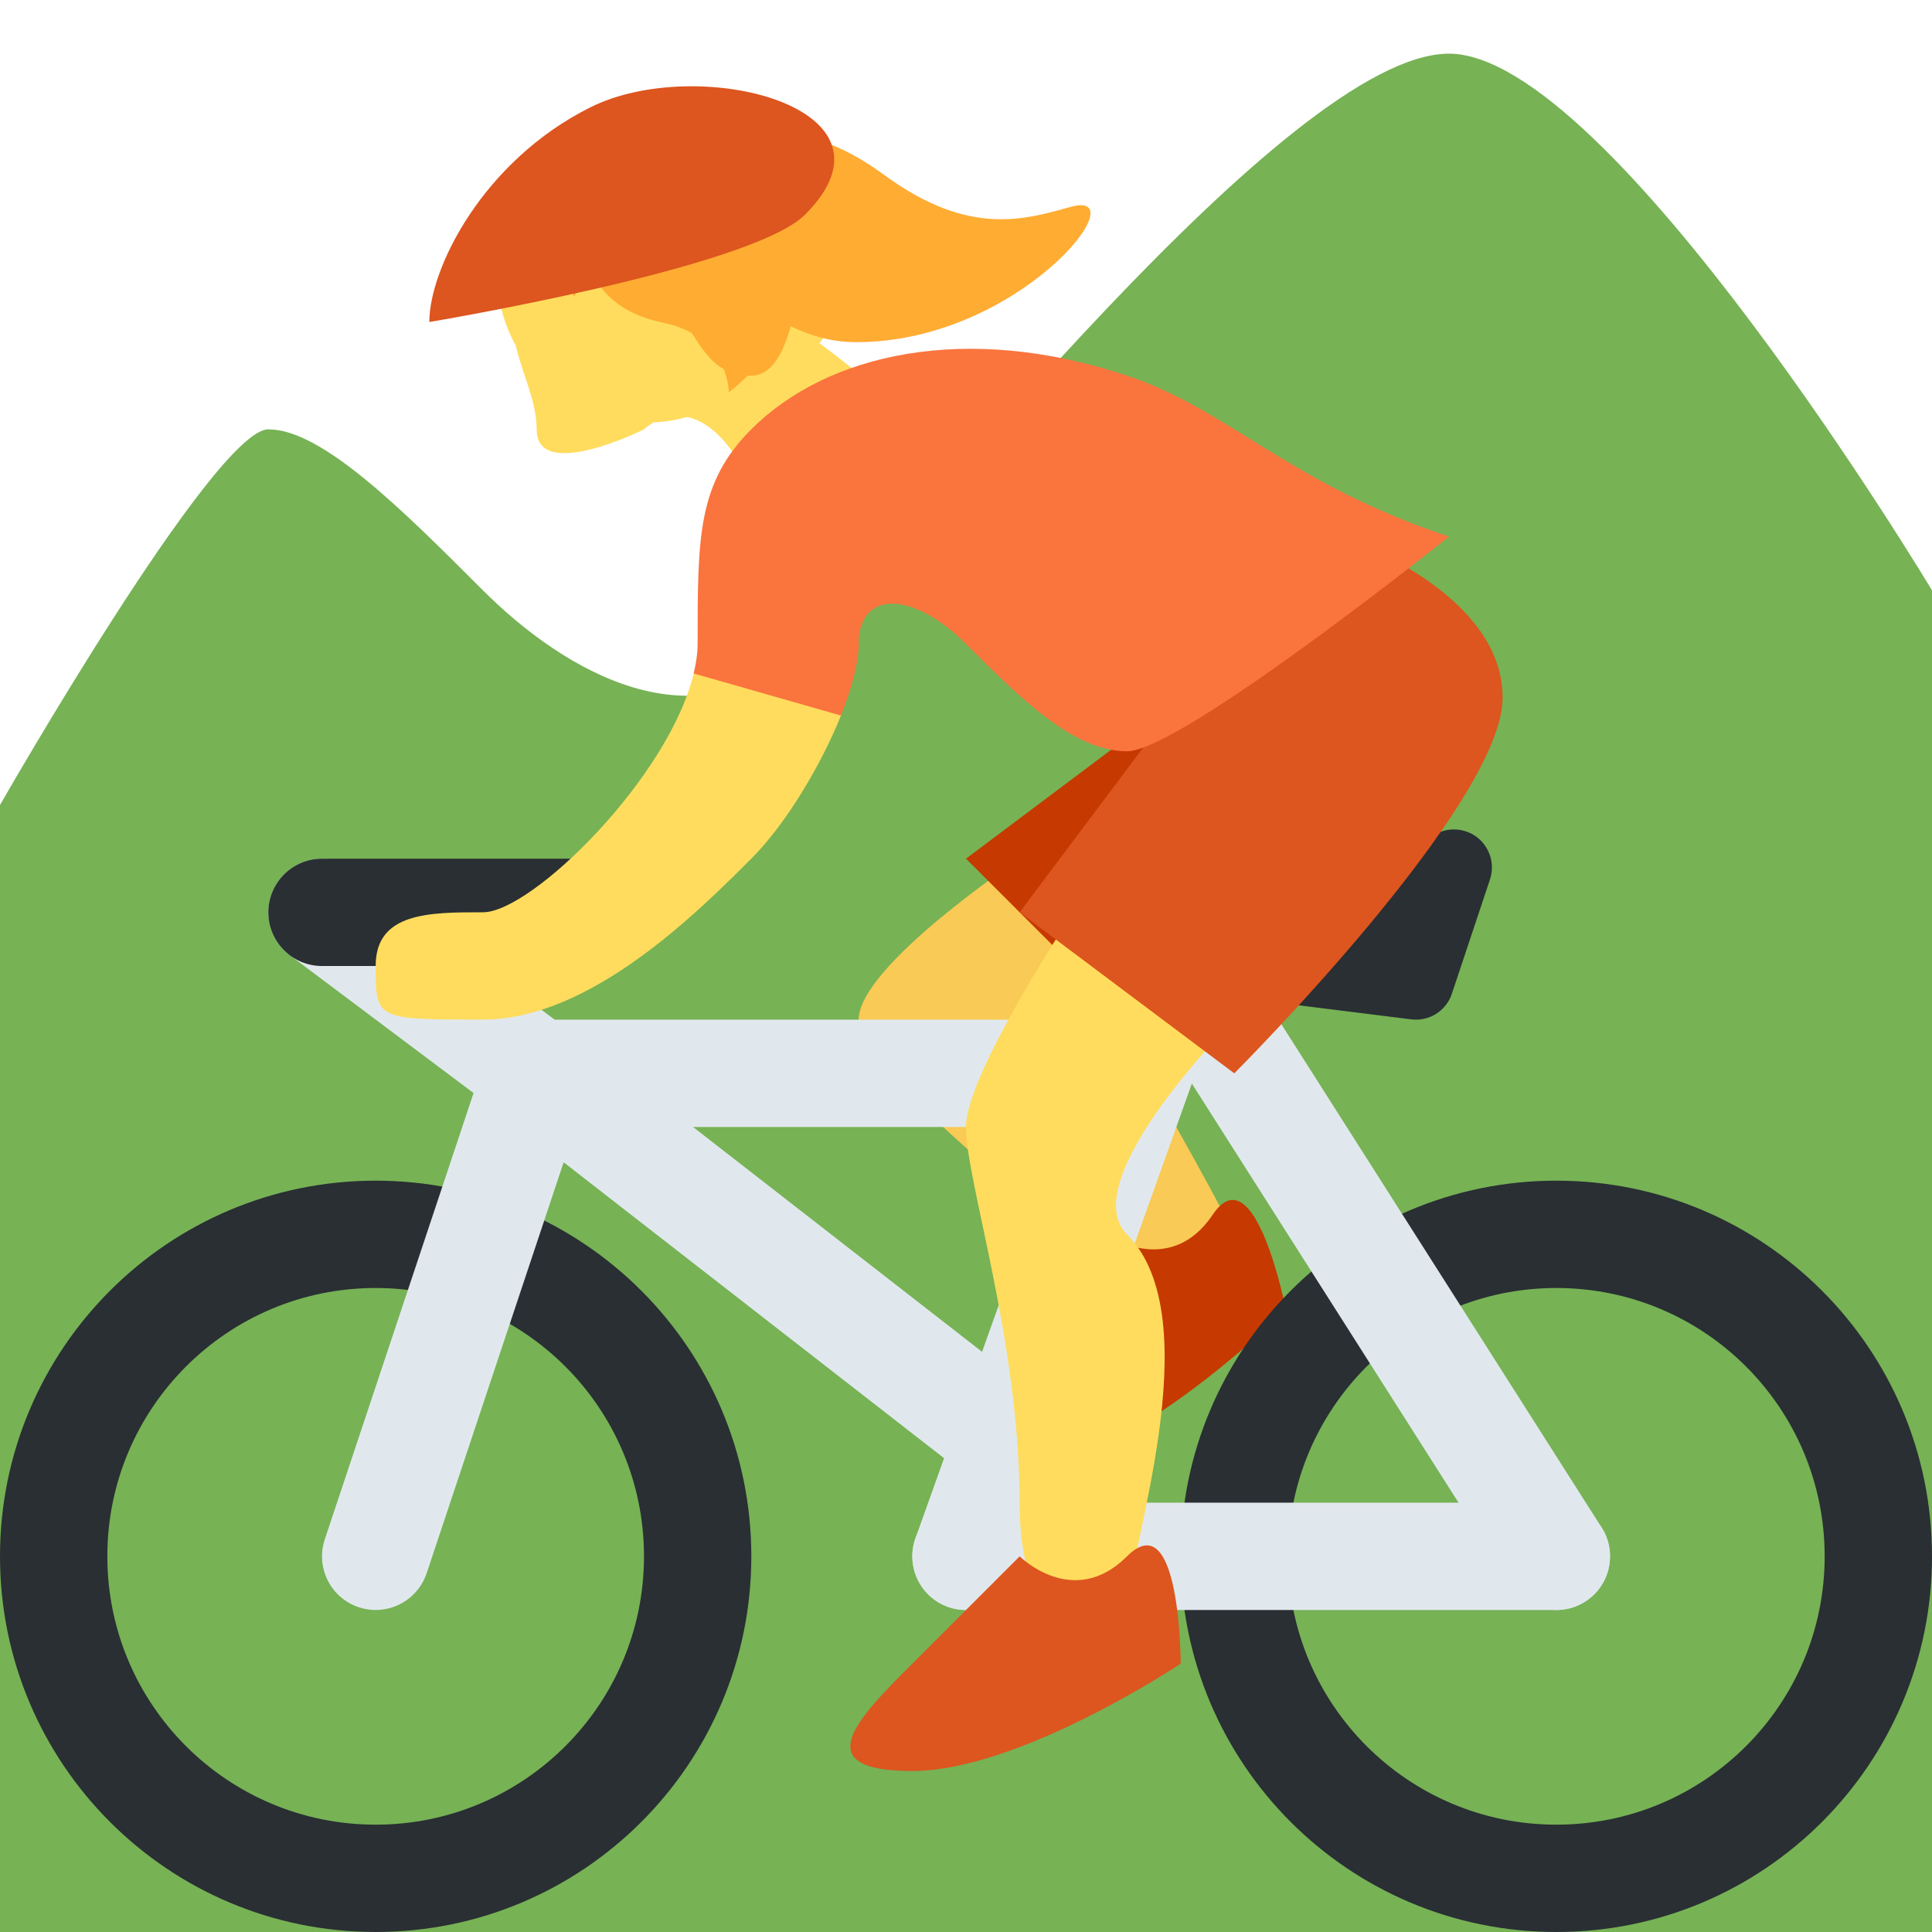 <svg viewBox="0 0 36 36" xmlns="http://www.w3.org/2000/svg">
	<!-- basically identical to PersonBiking, except neutral hair is shifted (mistake?) -->
	<path d="M0 36h36V11S29.999 1 26.999 1s-10 9-12 11-4.5.5-6-1C7.5 9.5 6 8 5 8s-5 7-5 7v21z" fill="#77B255"/>
	
	<!-- far leg -->
	<path d="M19 16s-3 2-3 3 4 4 5 5 3 1 2-1-4-7-4-7z" fill="#F9CA55" data-skin="#EEC2AD|#E2C196|#CC9B7A|#9B6A49|#664131"/>
	<path d="M20.634 23.021s1.173.789 1.962-.385c.789-1.174 1.365 1.771 1.365 1.771s-2.559 2.539-4.521 2.924c-1.962.385-1.173-.789-.385-1.962l1.579-2.348z" fill="#C63900" data-gender-color="#2A6797|#A0041E"/>
	<path d="M21.999 13L18 16l3 3z" fill="#C63900" data-gender-color="#2A6797|#A0041E"/>
	
	<!-- wheels (layers have holes)-->
	<path d="M7 22c-3.866 0-7 3.134-7 7s3.134 7 7 7 7-3.134 7-7-3.133-7-7-7 Z M7,34 c-2.761 0-5-2.238-5-5s2.239-5 5-5 5 2.238 5 5-2.238 5-5 5z" fill="#292F33"/>
	<path d="M29,22 c-3.865 0-7 3.134-7 7s3.135 7 7 7c3.867 0 7-3.134 7-7s-3.133-7-7-7 Z M29,34 c-2.761 0-5-2.238-5-5s2.239-5 5-5c2.762 0 5 2.238 5 5s-2.238 5-5 5z" fill="#292F33"/>
	<!-- frame -->
	<path d="M21.224 17l-4.166 11.664c-.185.519.086 1.092.606 1.277.111.04.224.059.336.059.411 0 .796-.255.942-.664L23.348 17h-2.124z" fill="#E1E8ED"/>
	<path d="M29.001 30c-.33 0-.654-.164-.845-.463l-7-11c-.297-.466-.159-1.084.307-1.381.467-.297 1.084-.159 1.381.307l7 11c.297.466.159 1.084-.307 1.381-.167.105-.352.156-.536.156z" fill="#E1E8ED"/>
	<path d="M19 25.734l-8.387-6.524c-.435-.34-1.063-.26-1.403.176-.339.437-.26 1.064.176 1.403l9 7c.182.143.398.211.613.211H19v-2.266z" fill="#E1E8ED"/>
	<path d="M7 30c-.104 0-.211-.017-.316-.052-.524-.174-.807-.74-.632-1.265l2.772-8.316-3.423-2.568c-.442-.331-.531-.958-.2-1.4.331-.44.957-.531 1.4-.2l4.577 3.433-3.228 9.684c-.141.419-.532.684-.95.684z" fill="#E1E8ED"/>
	<path d="M22 20c0-.553-.484-1-1.083-1H10.083C9.485 19 9 19.447 9 20c0 .553.485 1 1.083 1h10.833c.6 0 1.084-.447 1.084-1z " fill="#E1E8ED"/>
	<path d="M30,29 c0-.553-.447-1-1-1H18c-.552 0-1 .447-1 1 0 .553.448 1 1 1h11c.553 0 1-.447 1-1z" fill="#E1E8ED"/>
	<!-- handlebars -->
	<path d="M11 18H6c-.552 0-1-.448-1-1s.448-1 1-1h5c.552 0 1 .448 1 1s-.448 1-1 1z" fill="#292F33"/>
	<!-- seat -->
	<path d="M26.383 19c-.03 0-.059-.002-.089-.006l-5.672-.708c-.372-.046-.644-.374-.62-.748.023-.374.333-.665.707-.665.041 0 4.067-.018 5.989-1.299.25-.167.582-.157.824.026.239.185.337.501.241.788l-.709 2.127c-.096.293-.369.485-.671.485z" fill="#292F33"/>
	<!-- head -->
	<path d="M10 5c-1 1 0 2 0 3s2 0 2 0 1-1 2 1 4 1 3-1-4-1-4-3-3 0-3 0z" fill="#FFDC5D" data-skin="#F7DECE|#F3D2A2|#D4AB88|#AF7E57|#7C533E" data-gender="neutral,male"/>
	<path d="M12.375 6.333C11.375 7.333 13 7 14 9c1 2 4 1 3-1-.211-.423-1.044-1.096-1.731-1.604 0 0 .586-.687.273-1.416s-3.167 1.353-3.167 1.353z" fill="#FFDC5D" data-skin="#F7DECE|#F3D2A2|#D5AB88|#AF7E57|#7C533E" data-gender="female"/>
	<path d="M11.978 2.296c-1.54.04-2.756 1.32-2.717 2.86.04 1.54 1.32 2.756 2.86 2.717 1.54-.04 2.756-1.32 2.717-2.86-.039-1.541-1.32-2.757-2.86-2.717z" fill="#FFDC5D" data-skin="#F7DECE|#F3D2A2|#D5AB88|#AF7E57|#7C533E" data-gender="female"/>
	<!-- limbs -->
	<path d="M19.999 17s-2 3-2 4 1 4 1 7 2 3 2 2 1.581-5.419 0-7c-1-1 2-4 2-4l-3-2z " fill="#FFDC5D" data-skin="#F7DECE|#F3D2A2|#D4AB88|#AF7E57|#7C533E"/>
	<path d="M15.685,13.297 l-2.75-.784c-.447 1.956-3.023 4.486-3.935 4.486-1 0-2 0-2 1s0 1 2 1 4-2 5-3c.65-.65 1.309-1.757 1.685-2.702z" fill="#FFDC5D" data-skin="#F7DECE|#F3D2A2|#D4AB88|#AF7E57|#7C533E"/>
	<!-- hair -->
	<path d="M14.071 2.944c-.745-.684-2.861-1.006-3.922.248-.899.018-1.072.909-.906 1.371.133.369 1.086.286 1.46.963.128-.213.099-.592.026-.783.353.229.369 1.007 1.634 1.272 1.223.256 1.217 1.294 1.217 1.294s.541-.397.863-.957c.614-1.07.448-2.654-.372-3.408z" fill="#FFAC33" data-skin="#292F33|#FFE51E|#963B22|#60352A|#0B0200" data-gender="neutral"/> <!-- shifted by mistake? -->
	<path d="M15 3c0 1 0 4-1 4s-1-1-2-2 3-2 3-2z" fill="#FFAC33" data-skin="#292F33|#FFE51E|#963B22|#60352A|#0B0200" data-gender="male"/>
	<path d="M19.953 3.854c-.855.237-1.891.562-3.461-.583-1.121-.818-2.167-1.09-4.369-.608-2.338.512-3.981 2.234-2.32 2.709.725.207 1.247-.07 2.341-.184 1.605-.167 2.257 1.189 3.814 1.188 3.046-.004 5.271-2.876 3.995-2.522z" fill="#FFAC33" data-skin="#292F33|#FFE51E|#963B22|#60352A|#0B0200" data-gender="female"/>
	<!-- clothes -->
	<path d="M21.999 13l-3 4 4 3s5-5 5-7-3-3-3-3l-3 3z" fill="#DD551F" data-gender-color="#357BAA|#BE1931"/>
	<path d="M19 29s1 1 2 0 1 2 1 2-3 2-5 2-1-1 0-2l2-2z" fill="#DD551F" data-gender-color="#4289C1|#DD2E44"/>
	<path d="M11 2c2-1 6 0 4 2-1 1-7 2-7 2 0-1 1-3 3-4z" fill="#DD551F" data-gender-color="#4289C1|#DD2E44"/>
	<path d="M20.999 6.999c-3-1-5.585-.414-7 1-1 1-1 2-1 4 0 .176-.03.362-.073.55l2.744.784c.202-.509.33-.984.33-1.334 0-1 1-1 2 0s2 2 3 2 6-4 6-4c-3.001-1-4.103-2.368-6.001-3z" fill="#FA743E" data-gender-color="#4289C1|#DD2E44"/>
</svg>
